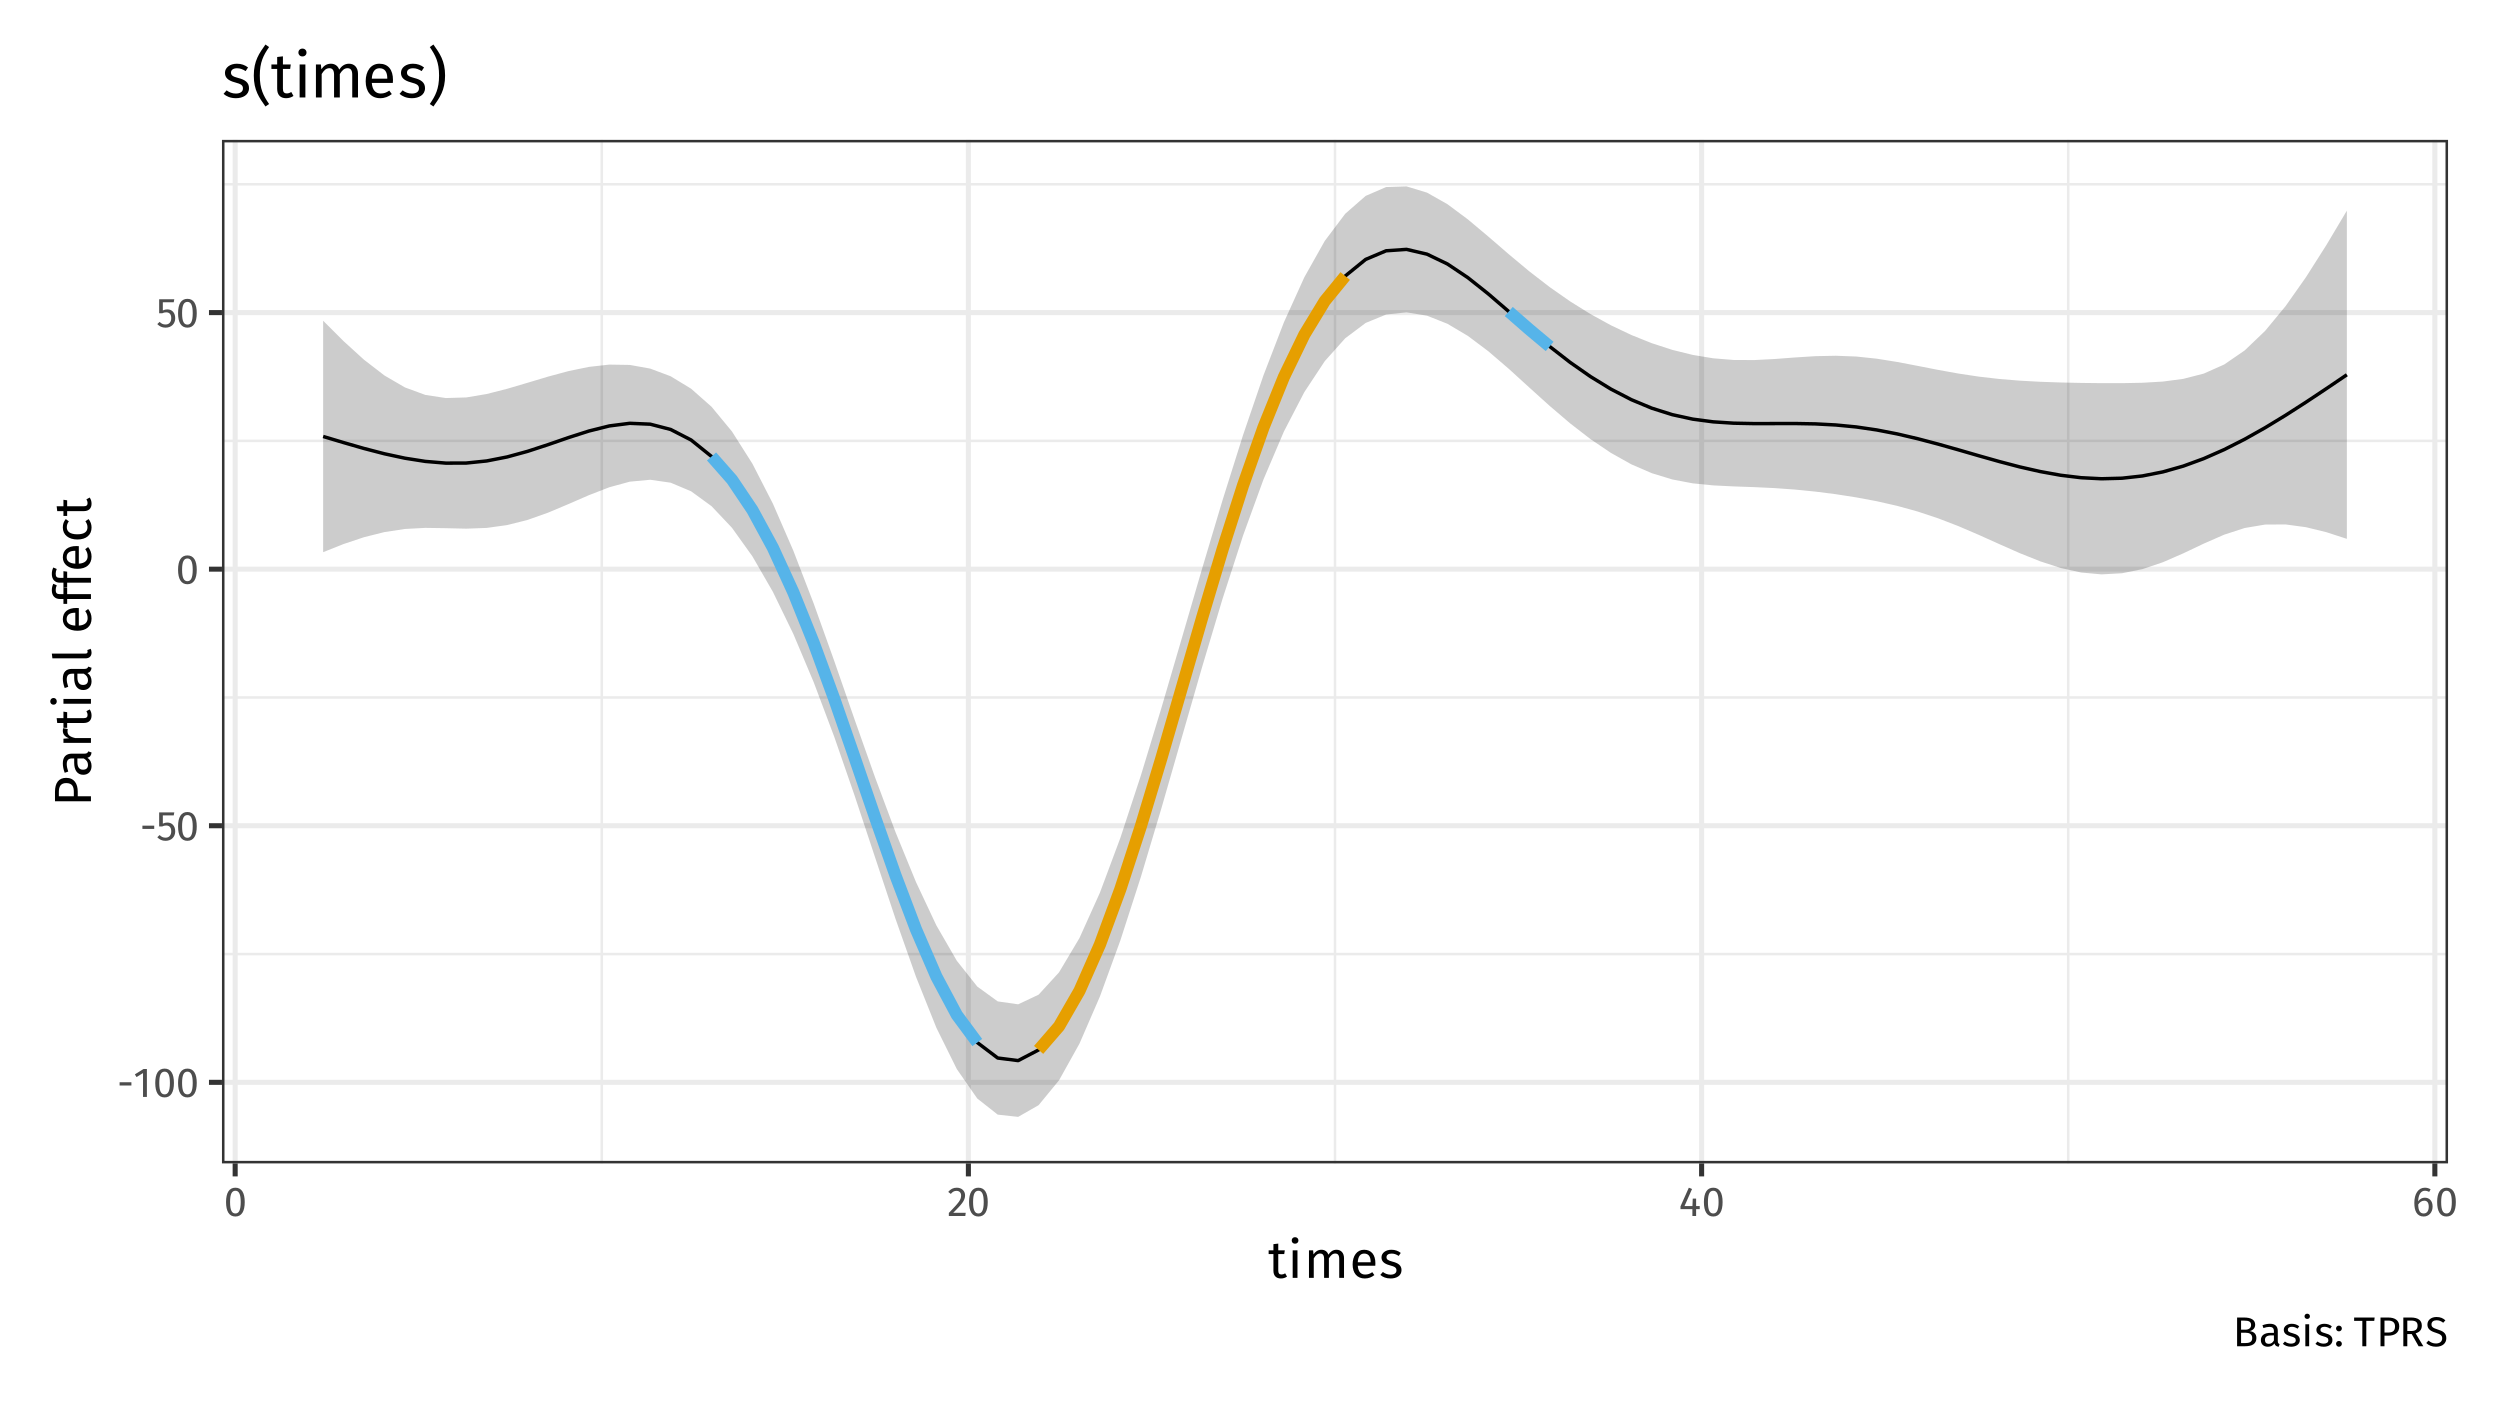 <?xml version="1.0" encoding="UTF-8"?>
<svg xmlns="http://www.w3.org/2000/svg" xmlns:xlink="http://www.w3.org/1999/xlink" width="767" height="432" viewBox="0 0 767 432">
<defs>
<g>
<g id="glyph-0-0">
<path d="M 6.953 -13.438 L 1.578 -13.438 L 1.578 4.484 L 6.953 4.484 Z M 6.25 -12.766 L 6.25 3.812 L 2.281 3.812 L 2.281 -12.766 Z M 4.141 -5.766 C 3.641 -5.766 2.953 -5.625 2.953 -5.266 C 2.953 -5.109 3.078 -4.984 3.266 -4.984 C 3.312 -4.984 3.359 -4.984 3.422 -5.016 C 3.641 -5.125 3.828 -5.156 4.094 -5.156 C 4.734 -5.156 4.875 -4.766 4.875 -4.281 C 4.875 -3.594 4.625 -3.344 3.719 -3.281 L 3.719 -2.219 C 3.719 -2.016 3.859 -1.906 4.031 -1.906 C 4.188 -1.906 4.344 -2.016 4.344 -2.219 L 4.344 -2.797 C 5.203 -2.922 5.562 -3.406 5.562 -4.297 C 5.562 -5.062 5.25 -5.766 4.141 -5.766 Z M 4.031 -1.531 C 3.781 -1.531 3.578 -1.344 3.578 -1.094 C 3.578 -0.812 3.781 -0.609 4.031 -0.609 C 4.281 -0.609 4.484 -0.812 4.484 -1.094 C 4.484 -1.344 4.281 -1.531 4.031 -1.531 Z M 4.031 -1.531 "/>
</g>
<g id="glyph-0-1">
<path d="M 0.766 -3.5 L 4.391 -3.5 L 4.391 -4.5 L 0.766 -4.5 Z M 0.766 -3.5 "/>
</g>
<g id="glyph-0-2">
<path d="M 4.141 -8.562 L 3.094 -8.562 L 0.453 -6.922 L 0.953 -6.094 L 2.953 -7.312 L 2.953 0 L 4.141 0 Z M 4.141 -8.562 "/>
</g>
<g id="glyph-0-3">
<path d="M 3.578 -8.688 C 1.656 -8.688 0.703 -7.109 0.703 -4.281 C 0.703 -1.438 1.656 0.156 3.578 0.156 C 5.484 0.156 6.438 -1.438 6.438 -4.281 C 6.438 -7.109 5.484 -8.688 3.578 -8.688 Z M 3.578 -7.75 C 4.625 -7.75 5.203 -6.781 5.203 -4.281 C 5.203 -1.75 4.625 -0.781 3.578 -0.781 C 2.5 -0.781 1.938 -1.75 1.938 -4.281 C 1.938 -6.781 2.5 -7.75 3.578 -7.75 Z M 3.578 -7.75 "/>
</g>
<g id="glyph-0-4">
<path d="M 5.547 -8.562 L 0.906 -8.562 L 0.906 -4.25 L 1.828 -4.25 C 2.234 -4.438 2.578 -4.547 3.047 -4.547 C 3.922 -4.547 4.609 -4.078 4.609 -2.766 C 4.609 -1.516 3.922 -0.812 2.859 -0.812 C 2.109 -0.812 1.562 -1.078 1.047 -1.625 L 0.328 -0.938 C 1 -0.25 1.781 0.156 2.859 0.156 C 4.641 0.156 5.828 -1.031 5.828 -2.734 C 5.828 -4.438 4.844 -5.453 3.406 -5.453 C 2.938 -5.453 2.484 -5.344 2.031 -5.125 L 2.031 -7.641 L 5.375 -7.641 Z M 5.547 -8.562 "/>
</g>
<g id="glyph-0-5">
<path d="M 2.922 -8.688 C 1.844 -8.688 1.016 -8.25 0.312 -7.391 L 1.109 -6.781 C 1.656 -7.438 2.141 -7.719 2.859 -7.719 C 3.688 -7.719 4.266 -7.188 4.266 -6.297 C 4.266 -4.906 3.516 -4.078 0.5 -0.938 L 0.5 0 L 5.547 0 L 5.688 -0.984 L 1.844 -0.984 C 4.469 -3.609 5.484 -4.75 5.484 -6.344 C 5.484 -7.672 4.484 -8.688 2.922 -8.688 Z M 2.922 -8.688 "/>
</g>
<g id="glyph-0-6">
<path d="M 6.422 -3.047 L 5.312 -3.047 L 5.312 -5.344 L 4.281 -5.344 L 4.188 -3.047 L 1.75 -3.047 L 4.062 -8.281 L 3.078 -8.688 L 0.516 -2.953 L 0.516 -2.109 L 4.172 -2.109 L 4.172 0 L 5.312 0 L 5.312 -2.109 L 6.422 -2.109 Z M 6.422 -3.047 "/>
</g>
<g id="glyph-0-7">
<path d="M 3.938 -5.625 C 3.141 -5.625 2.438 -5.297 1.875 -4.5 C 1.938 -6.469 2.688 -7.75 3.922 -7.75 C 4.406 -7.75 4.844 -7.625 5.25 -7.391 L 5.703 -8.172 C 5.203 -8.5 4.625 -8.688 3.938 -8.688 C 1.922 -8.688 0.703 -6.828 0.703 -4.016 C 0.703 -1.562 1.5 0.156 3.578 0.156 C 5.094 0.156 6.312 -1.031 6.312 -2.906 C 6.312 -4.734 5.203 -5.625 3.938 -5.625 Z M 3.578 -0.781 C 2.438 -0.781 1.938 -1.656 1.891 -3.516 C 2.328 -4.219 2.969 -4.703 3.734 -4.703 C 4.547 -4.703 5.125 -4.219 5.125 -2.859 C 5.125 -1.609 4.594 -0.781 3.578 -0.781 Z M 3.578 -0.781 "/>
</g>
<g id="glyph-0-8">
<path d="M 5.172 -4.656 C 6.031 -4.844 6.828 -5.5 6.828 -6.594 C 6.828 -8.125 5.547 -8.812 3.359 -8.812 L 1.281 -8.812 L 1.281 0 L 3.719 0 C 5.766 0 7.203 -0.641 7.203 -2.516 C 7.203 -4 6.188 -4.484 5.172 -4.656 Z M 3.5 -7.859 C 4.797 -7.859 5.578 -7.594 5.578 -6.5 C 5.578 -5.562 4.812 -5.078 3.828 -5.078 L 2.5 -5.078 L 2.5 -7.859 Z M 3.719 -0.969 L 2.5 -0.969 L 2.5 -4.141 L 3.938 -4.141 C 5 -4.141 5.922 -3.75 5.922 -2.516 C 5.922 -1.234 4.984 -0.969 3.719 -0.969 Z M 3.719 -0.969 "/>
</g>
<g id="glyph-0-9">
<path d="M 5.766 -1.578 L 5.766 -4.656 C 5.766 -6.062 5.016 -6.891 3.391 -6.891 C 2.641 -6.891 1.891 -6.75 1.062 -6.438 L 1.359 -5.578 C 2.047 -5.812 2.672 -5.938 3.172 -5.938 C 4.109 -5.938 4.578 -5.578 4.578 -4.609 L 4.578 -4.109 L 3.547 -4.109 C 1.656 -4.109 0.578 -3.328 0.578 -1.875 C 0.578 -0.672 1.375 0.156 2.719 0.156 C 3.547 0.156 4.266 -0.156 4.734 -0.859 C 4.938 -0.188 5.375 0.078 6.047 0.156 L 6.328 -0.672 C 5.969 -0.797 5.766 -0.984 5.766 -1.578 Z M 3 -0.734 C 2.234 -0.734 1.828 -1.156 1.828 -1.938 C 1.828 -2.859 2.453 -3.328 3.703 -3.328 L 4.578 -3.328 L 4.578 -1.781 C 4.203 -1.078 3.688 -0.734 3 -0.734 Z M 3 -0.734 "/>
</g>
<g id="glyph-0-10">
<path d="M 3.047 -6.891 C 1.656 -6.891 0.609 -6.109 0.609 -5.047 C 0.609 -4.094 1.188 -3.469 2.656 -3.078 C 3.953 -2.734 4.281 -2.484 4.281 -1.812 C 4.281 -1.172 3.719 -0.797 2.844 -0.797 C 2.109 -0.797 1.484 -1.031 0.953 -1.453 L 0.312 -0.734 C 0.906 -0.219 1.734 0.156 2.859 0.156 C 4.234 0.156 5.531 -0.484 5.531 -1.891 C 5.531 -3.078 4.703 -3.641 3.281 -4 C 2.203 -4.281 1.844 -4.531 1.844 -5.078 C 1.844 -5.625 2.312 -5.969 3.078 -5.969 C 3.719 -5.969 4.234 -5.766 4.844 -5.391 L 5.344 -6.125 C 4.703 -6.609 4 -6.891 3.047 -6.891 Z M 3.047 -6.891 "/>
</g>
<g id="glyph-0-11">
<path d="M 1.797 -9.984 C 1.312 -9.984 0.969 -9.641 0.969 -9.172 C 0.969 -8.734 1.312 -8.375 1.797 -8.375 C 2.297 -8.375 2.625 -8.734 2.625 -9.172 C 2.625 -9.641 2.297 -9.984 1.797 -9.984 Z M 2.391 -6.75 L 1.219 -6.75 L 1.219 0 L 2.391 0 Z M 2.391 -6.75 "/>
</g>
<g id="glyph-0-12">
<path d="M 1.516 -6.328 C 1.031 -6.328 0.641 -5.938 0.641 -5.453 C 0.641 -4.953 1.031 -4.562 1.516 -4.562 C 2.031 -4.562 2.422 -4.953 2.422 -5.453 C 2.422 -5.938 2.031 -6.328 1.516 -6.328 Z M 1.516 -1.625 C 1.031 -1.625 0.641 -1.234 0.641 -0.75 C 0.641 -0.25 1.031 0.156 1.516 0.156 C 2.031 0.156 2.422 -0.25 2.422 -0.75 C 2.422 -1.234 2.031 -1.625 1.516 -1.625 Z M 1.516 -1.625 "/>
</g>
<g id="glyph-0-13">
</g>
<g id="glyph-0-14">
<path d="M 6.484 -8.812 L 0.188 -8.812 L 0.188 -7.781 L 2.703 -7.781 L 2.703 0 L 3.922 0 L 3.922 -7.781 L 6.359 -7.781 Z M 6.484 -8.812 "/>
</g>
<g id="glyph-0-15">
<path d="M 3.594 -8.812 L 1.281 -8.812 L 1.281 0 L 2.5 0 L 2.5 -3.234 L 3.609 -3.234 C 5.547 -3.234 7.031 -4.062 7.031 -6.094 C 7.031 -7.953 5.719 -8.812 3.594 -8.812 Z M 3.562 -4.203 L 2.5 -4.203 L 2.5 -7.875 L 3.578 -7.875 C 4.891 -7.875 5.734 -7.391 5.734 -6.078 C 5.734 -4.578 4.859 -4.203 3.562 -4.203 Z M 3.562 -4.203 "/>
</g>
<g id="glyph-0-16">
<path d="M 5.969 0 L 7.422 0 L 5.047 -3.953 C 6.312 -4.344 6.953 -5.078 6.953 -6.328 C 6.953 -7.969 5.797 -8.812 3.594 -8.812 L 1.281 -8.812 L 1.281 0 L 2.5 0 L 2.5 -3.734 L 3.859 -3.734 Z M 2.5 -4.672 L 2.5 -7.875 L 3.578 -7.875 C 5.031 -7.875 5.656 -7.422 5.656 -6.328 C 5.656 -5.125 4.953 -4.672 3.719 -4.672 Z M 2.5 -4.672 "/>
</g>
<g id="glyph-0-17">
<path d="M 3.453 -8.969 C 1.828 -8.969 0.672 -8.031 0.672 -6.672 C 0.672 -5.297 1.578 -4.641 3.281 -4.125 C 4.781 -3.656 5.203 -3.281 5.203 -2.422 C 5.203 -1.359 4.344 -0.844 3.297 -0.844 C 2.344 -0.844 1.656 -1.188 1 -1.734 L 0.312 -0.984 C 1.047 -0.266 2.047 0.156 3.312 0.156 C 5.297 0.156 6.469 -0.922 6.469 -2.453 C 6.469 -4.141 5.266 -4.703 3.859 -5.125 C 2.266 -5.625 1.922 -5.969 1.922 -6.719 C 1.922 -7.562 2.625 -7.969 3.5 -7.969 C 4.234 -7.969 4.844 -7.734 5.516 -7.203 L 6.188 -7.953 C 5.438 -8.609 4.672 -8.969 3.453 -8.969 Z M 3.453 -8.969 "/>
</g>
<g id="glyph-1-0">
<path d="M 8.688 -16.797 L 1.969 -16.797 L 1.969 5.594 L 8.688 5.594 Z M 7.828 -15.969 L 7.828 4.766 L 2.844 4.766 L 2.844 -15.969 Z M 5.188 -7.219 C 4.562 -7.219 3.703 -7.031 3.703 -6.594 C 3.703 -6.391 3.844 -6.219 4.078 -6.219 C 4.141 -6.219 4.203 -6.234 4.281 -6.266 C 4.562 -6.406 4.781 -6.453 5.125 -6.453 C 5.922 -6.453 6.094 -5.969 6.094 -5.344 C 6.094 -4.5 5.797 -4.172 4.641 -4.109 L 4.641 -2.766 C 4.641 -2.531 4.828 -2.391 5.047 -2.391 C 5.234 -2.391 5.438 -2.531 5.438 -2.766 L 5.438 -3.484 C 6.516 -3.641 6.953 -4.25 6.953 -5.375 C 6.953 -6.344 6.562 -7.219 5.188 -7.219 Z M 5.047 -1.922 C 4.719 -1.922 4.484 -1.688 4.484 -1.359 C 4.484 -1.031 4.719 -0.766 5.047 -0.766 C 5.359 -0.766 5.594 -1.031 5.594 -1.359 C 5.594 -1.688 5.359 -1.922 5.047 -1.922 Z M 5.047 -1.922 "/>
</g>
<g id="glyph-1-1">
<path d="M 5.219 -1.391 C 4.797 -1.141 4.469 -1.031 4.094 -1.031 C 3.359 -1.031 3.094 -1.422 3.094 -2.266 L 3.094 -7.297 L 4.922 -7.297 L 5.094 -8.438 L 3.094 -8.438 L 3.094 -10.516 L 1.609 -10.344 L 1.609 -8.438 L 0.141 -8.438 L 0.141 -7.297 L 1.609 -7.297 L 1.609 -2.203 C 1.609 -0.641 2.469 0.188 3.891 0.188 C 4.609 0.188 5.219 0 5.781 -0.391 Z M 5.219 -1.391 "/>
</g>
<g id="glyph-1-2">
<path d="M 2.234 -12.484 C 1.625 -12.484 1.219 -12.047 1.219 -11.469 C 1.219 -10.906 1.625 -10.484 2.234 -10.484 C 2.859 -10.484 3.281 -10.906 3.281 -11.469 C 3.281 -12.047 2.859 -12.484 2.234 -12.484 Z M 2.984 -8.438 L 1.516 -8.438 L 1.516 0 L 2.984 0 Z M 2.984 -8.438 "/>
</g>
<g id="glyph-1-3">
<path d="M 9.984 -8.625 C 8.844 -8.625 8.078 -8.016 7.469 -7.109 C 7.156 -8.062 6.391 -8.625 5.344 -8.625 C 4.234 -8.625 3.469 -8.047 2.906 -7.203 L 2.781 -8.438 L 1.516 -8.438 L 1.516 0 L 2.984 0 L 2.984 -5.984 C 3.547 -6.875 4.062 -7.469 4.969 -7.469 C 5.609 -7.469 6.156 -7.109 6.156 -5.844 L 6.156 0 L 7.625 0 L 7.625 -5.984 C 8.203 -6.875 8.703 -7.469 9.609 -7.469 C 10.25 -7.469 10.797 -7.109 10.797 -5.844 L 10.797 0 L 12.266 0 L 12.266 -6.047 C 12.266 -7.625 11.359 -8.625 9.984 -8.625 Z M 9.984 -8.625 "/>
</g>
<g id="glyph-1-4">
<path d="M 7.891 -4.469 C 7.891 -7.047 6.688 -8.625 4.422 -8.625 C 2.234 -8.625 0.906 -6.75 0.906 -4.125 C 0.906 -1.453 2.281 0.188 4.641 0.188 C 5.812 0.188 6.75 -0.203 7.578 -0.859 L 6.938 -1.75 C 6.203 -1.234 5.578 -1.016 4.75 -1.016 C 3.531 -1.016 2.625 -1.766 2.484 -3.719 L 7.859 -3.719 C 7.875 -3.906 7.891 -4.172 7.891 -4.469 Z M 6.438 -4.797 L 2.484 -4.797 C 2.594 -6.672 3.328 -7.453 4.453 -7.453 C 5.781 -7.453 6.438 -6.547 6.438 -4.891 Z M 6.438 -4.797 "/>
</g>
<g id="glyph-1-5">
<path d="M 3.812 -8.625 C 2.062 -8.625 0.766 -7.641 0.766 -6.297 C 0.766 -5.125 1.484 -4.344 3.312 -3.859 C 4.938 -3.422 5.359 -3.109 5.359 -2.266 C 5.359 -1.469 4.656 -0.984 3.547 -0.984 C 2.641 -0.984 1.859 -1.297 1.188 -1.812 L 0.406 -0.906 C 1.141 -0.266 2.156 0.188 3.578 0.188 C 5.297 0.188 6.906 -0.609 6.906 -2.375 C 6.906 -3.844 5.891 -4.547 4.109 -4.984 C 2.75 -5.344 2.297 -5.656 2.297 -6.359 C 2.297 -7.031 2.891 -7.453 3.859 -7.453 C 4.641 -7.453 5.297 -7.219 6.047 -6.734 L 6.672 -7.656 C 5.875 -8.266 4.984 -8.625 3.812 -8.625 Z M 3.812 -8.625 "/>
</g>
<g id="glyph-2-0">
<path d="M -16.797 -8.688 L -16.797 -1.969 L 5.594 -1.969 L 5.594 -8.688 Z M -15.969 -7.828 L 4.766 -7.828 L 4.766 -2.844 L -15.969 -2.844 Z M -7.219 -5.188 C -7.219 -4.562 -7.031 -3.703 -6.594 -3.703 C -6.391 -3.703 -6.219 -3.844 -6.219 -4.078 C -6.219 -4.141 -6.234 -4.203 -6.266 -4.281 C -6.406 -4.562 -6.453 -4.781 -6.453 -5.125 C -6.453 -5.922 -5.969 -6.094 -5.344 -6.094 C -4.5 -6.094 -4.172 -5.797 -4.109 -4.641 L -2.766 -4.641 C -2.531 -4.641 -2.391 -4.828 -2.391 -5.047 C -2.391 -5.234 -2.531 -5.438 -2.766 -5.438 L -3.484 -5.438 C -3.641 -6.516 -4.25 -6.953 -5.375 -6.953 C -6.344 -6.953 -7.219 -6.562 -7.219 -5.188 Z M -1.922 -5.047 C -1.922 -4.719 -1.688 -4.484 -1.359 -4.484 C -1.031 -4.484 -0.766 -4.719 -0.766 -5.047 C -0.766 -5.359 -1.031 -5.594 -1.359 -5.594 C -1.688 -5.594 -1.922 -5.359 -1.922 -5.047 Z M -1.922 -5.047 "/>
</g>
<g id="glyph-2-1">
<path d="M -11.031 -4.5 L -11.031 -1.594 L 0 -1.594 L 0 -3.125 L -4.047 -3.125 L -4.047 -4.516 C -4.047 -6.938 -5.094 -8.781 -7.609 -8.781 C -9.938 -8.781 -11.031 -7.156 -11.031 -4.5 Z M -5.25 -4.453 L -5.25 -3.125 L -9.844 -3.125 L -9.844 -4.484 C -9.844 -6.109 -9.25 -7.172 -7.594 -7.172 C -5.734 -7.172 -5.25 -6.078 -5.25 -4.453 Z M -5.25 -4.453 "/>
</g>
<g id="glyph-2-2">
<path d="M -1.969 -7.203 L -5.828 -7.203 C -7.578 -7.203 -8.625 -6.266 -8.625 -4.234 C -8.625 -3.297 -8.438 -2.375 -8.047 -1.328 L -6.969 -1.703 C -7.266 -2.562 -7.422 -3.344 -7.422 -3.969 C -7.422 -5.141 -6.969 -5.734 -5.766 -5.734 L -5.141 -5.734 L -5.141 -4.438 C -5.141 -2.078 -4.156 -0.719 -2.359 -0.719 C -0.844 -0.719 0.188 -1.734 0.188 -3.406 C 0.188 -4.438 -0.188 -5.328 -1.078 -5.922 C -0.234 -6.172 0.094 -6.719 0.188 -7.562 L -0.828 -7.906 C -0.984 -7.469 -1.234 -7.203 -1.969 -7.203 Z M -0.906 -3.75 C -0.906 -2.781 -1.438 -2.281 -2.438 -2.281 C -3.578 -2.281 -4.156 -3.078 -4.156 -4.625 L -4.156 -5.734 L -2.219 -5.734 C -1.344 -5.25 -0.906 -4.609 -0.906 -3.75 Z M -0.906 -3.75 "/>
</g>
<g id="glyph-2-3">
<path d="M -8.625 -5.188 C -8.625 -4.156 -7.984 -3.375 -6.719 -2.922 L -8.438 -2.781 L -8.438 -1.516 L 0 -1.516 L 0 -2.984 L -4.812 -2.984 C -6.438 -3.344 -7.188 -3.953 -7.188 -5.016 C -7.188 -5.312 -7.156 -5.484 -7.094 -5.75 L -8.531 -6.016 C -8.594 -5.766 -8.625 -5.453 -8.625 -5.188 Z M -8.625 -5.188 "/>
</g>
<g id="glyph-2-4">
<path d="M -1.391 -5.219 C -1.141 -4.797 -1.031 -4.469 -1.031 -4.094 C -1.031 -3.359 -1.422 -3.094 -2.266 -3.094 L -7.297 -3.094 L -7.297 -4.922 L -8.438 -5.094 L -8.438 -3.094 L -10.516 -3.094 L -10.344 -1.609 L -8.438 -1.609 L -8.438 -0.141 L -7.297 -0.141 L -7.297 -1.609 L -2.203 -1.609 C -0.641 -1.609 0.188 -2.469 0.188 -3.891 C 0.188 -4.609 0 -5.219 -0.391 -5.781 Z M -1.391 -5.219 "/>
</g>
<g id="glyph-2-5">
<path d="M -12.484 -2.234 C -12.484 -1.625 -12.047 -1.219 -11.469 -1.219 C -10.906 -1.219 -10.484 -1.625 -10.484 -2.234 C -10.484 -2.859 -10.906 -3.281 -11.469 -3.281 C -12.047 -3.281 -12.484 -2.859 -12.484 -2.234 Z M -8.438 -2.984 L -8.438 -1.516 L 0 -1.516 L 0 -2.984 Z M -8.438 -2.984 "/>
</g>
<g id="glyph-2-6">
<path d="M 0.188 -3.203 C 0.188 -3.625 0.078 -4.047 -0.094 -4.375 L -1.125 -3.984 C -1.062 -3.828 -1.031 -3.641 -1.031 -3.438 C -1.031 -3.062 -1.25 -2.906 -1.703 -2.906 L -12 -2.906 L -11.828 -1.438 L -1.656 -1.438 C -0.469 -1.438 0.188 -2.125 0.188 -3.203 Z M 0.188 -3.203 "/>
</g>
<g id="glyph-2-7">
</g>
<g id="glyph-2-8">
<path d="M -4.469 -7.891 C -7.047 -7.891 -8.625 -6.688 -8.625 -4.422 C -8.625 -2.234 -6.75 -0.906 -4.125 -0.906 C -1.453 -0.906 0.188 -2.281 0.188 -4.641 C 0.188 -5.812 -0.203 -6.75 -0.859 -7.578 L -1.75 -6.938 C -1.234 -6.203 -1.016 -5.578 -1.016 -4.75 C -1.016 -3.531 -1.766 -2.625 -3.719 -2.484 L -3.719 -7.859 C -3.906 -7.875 -4.172 -7.891 -4.469 -7.891 Z M -4.797 -6.438 L -4.797 -2.484 C -6.672 -2.594 -7.453 -3.328 -7.453 -4.453 C -7.453 -5.781 -6.547 -6.438 -4.891 -6.438 Z M -4.797 -6.438 "/>
</g>
<g id="glyph-2-9">
<path d="M -10.812 -4.391 C -10.812 -4.812 -10.734 -5.312 -10.5 -5.859 L -11.562 -6.312 C -11.859 -5.641 -12 -5.109 -12 -4.297 C -12 -2.594 -10.984 -1.656 -9.578 -1.656 L -8.438 -1.656 L -8.438 -0.156 L -7.297 -0.156 L -7.297 -1.656 L 0 -1.656 L 0 -3.141 L -7.297 -3.141 L -7.297 -5.031 L -8.438 -5.188 L -8.438 -3.141 L -9.594 -3.141 C -10.422 -3.141 -10.812 -3.453 -10.812 -4.391 Z M -10.812 -4.391 "/>
</g>
<g id="glyph-2-10">
<path d="M -8.625 -4.594 C -8.625 -2.297 -6.828 -0.906 -4.141 -0.906 C -1.422 -0.906 0.188 -2.312 0.188 -4.594 C 0.188 -5.562 -0.125 -6.422 -0.734 -7.172 L -1.703 -6.5 C -1.281 -5.859 -1.062 -5.359 -1.062 -4.656 C -1.062 -3.328 -1.969 -2.5 -4.172 -2.5 C -6.375 -2.5 -7.406 -3.328 -7.406 -4.656 C -7.406 -5.359 -7.203 -5.891 -6.781 -6.469 L -7.719 -7.172 C -8.375 -6.391 -8.625 -5.578 -8.625 -4.594 Z M -8.625 -4.594 "/>
</g>
<g id="glyph-3-0">
<path d="M 10.422 -20.156 L 2.359 -20.156 L 2.359 6.719 L 10.422 6.719 Z M 9.391 -19.172 L 9.391 5.719 L 3.422 5.719 L 3.422 -19.172 Z M 6.219 -8.656 C 5.469 -8.656 4.438 -8.438 4.438 -7.906 C 4.438 -7.656 4.609 -7.469 4.891 -7.469 C 4.969 -7.469 5.047 -7.484 5.141 -7.531 C 5.469 -7.688 5.734 -7.734 6.141 -7.734 C 7.109 -7.734 7.312 -7.156 7.312 -6.406 C 7.312 -5.391 6.953 -5.016 5.562 -4.938 L 5.562 -3.328 C 5.562 -3.031 5.797 -2.859 6.047 -2.859 C 6.281 -2.859 6.531 -3.031 6.531 -3.328 L 6.531 -4.188 C 7.812 -4.375 8.359 -5.109 8.359 -6.453 C 8.359 -7.609 7.875 -8.656 6.219 -8.656 Z M 6.047 -2.297 C 5.672 -2.297 5.375 -2.016 5.375 -1.625 C 5.375 -1.234 5.672 -0.922 6.047 -0.922 C 6.438 -0.922 6.719 -1.234 6.719 -1.625 C 6.719 -2.016 6.438 -2.297 6.047 -2.297 Z M 6.047 -2.297 "/>
</g>
<g id="glyph-3-1">
<path d="M 4.578 -10.344 C 2.484 -10.344 0.922 -9.172 0.922 -7.562 C 0.922 -6.141 1.781 -5.203 3.969 -4.625 C 5.938 -4.109 6.438 -3.719 6.438 -2.734 C 6.438 -1.766 5.594 -1.188 4.266 -1.188 C 3.172 -1.188 2.234 -1.562 1.422 -2.172 L 0.484 -1.094 C 1.359 -0.328 2.594 0.234 4.297 0.234 C 6.359 0.234 8.297 -0.734 8.297 -2.844 C 8.297 -4.609 7.062 -5.453 4.938 -5.984 C 3.297 -6.406 2.766 -6.797 2.766 -7.625 C 2.766 -8.438 3.469 -8.953 4.625 -8.953 C 5.562 -8.953 6.359 -8.656 7.266 -8.078 L 8 -9.203 C 7.047 -9.922 5.984 -10.344 4.578 -10.344 Z M 4.578 -10.344 "/>
</g>
<g id="glyph-3-2">
<path d="M 4.344 -16.234 C 2.453 -13.562 0.766 -11.266 0.766 -6.719 C 0.766 -2.172 2.453 0.109 4.344 2.781 L 5.453 2.016 C 3.719 -0.531 2.609 -2.609 2.609 -6.719 C 2.609 -10.844 3.719 -12.906 5.453 -15.453 Z M 4.344 -16.234 "/>
</g>
<g id="glyph-3-3">
<path d="M 6.266 -1.672 C 5.766 -1.359 5.359 -1.234 4.922 -1.234 C 4.031 -1.234 3.703 -1.703 3.703 -2.734 L 3.703 -8.75 L 5.922 -8.75 L 6.109 -10.125 L 3.703 -10.125 L 3.703 -12.609 L 1.938 -12.406 L 1.938 -10.125 L 0.172 -10.125 L 0.172 -8.75 L 1.938 -8.75 L 1.938 -2.656 C 1.938 -0.766 2.953 0.234 4.672 0.234 C 5.531 0.234 6.266 0 6.938 -0.453 Z M 6.266 -1.672 "/>
</g>
<g id="glyph-3-4">
<path d="M 2.688 -14.984 C 1.953 -14.984 1.453 -14.453 1.453 -13.766 C 1.453 -13.094 1.953 -12.578 2.688 -12.578 C 3.438 -12.578 3.938 -13.094 3.938 -13.766 C 3.938 -14.453 3.438 -14.984 2.688 -14.984 Z M 3.594 -10.125 L 1.828 -10.125 L 1.828 0 L 3.594 0 Z M 3.594 -10.125 "/>
</g>
<g id="glyph-3-5">
<path d="M 11.984 -10.344 C 10.625 -10.344 9.703 -9.625 8.969 -8.531 C 8.578 -9.672 7.656 -10.344 6.406 -10.344 C 5.094 -10.344 4.172 -9.656 3.5 -8.641 L 3.344 -10.125 L 1.828 -10.125 L 1.828 0 L 3.594 0 L 3.594 -7.188 C 4.266 -8.25 4.875 -8.969 5.969 -8.969 C 6.734 -8.969 7.391 -8.531 7.391 -7.016 L 7.391 0 L 9.156 0 L 9.156 -7.188 C 9.844 -8.25 10.453 -8.969 11.547 -8.969 C 12.312 -8.969 12.969 -8.531 12.969 -7.016 L 12.969 0 L 14.734 0 L 14.734 -7.266 C 14.734 -9.156 13.641 -10.344 11.984 -10.344 Z M 11.984 -10.344 "/>
</g>
<g id="glyph-3-6">
<path d="M 9.469 -5.359 C 9.469 -8.453 8.031 -10.344 5.297 -10.344 C 2.688 -10.344 1.094 -8.109 1.094 -4.953 C 1.094 -1.75 2.75 0.234 5.562 0.234 C 6.969 0.234 8.109 -0.25 9.109 -1.031 L 8.328 -2.094 C 7.453 -1.484 6.703 -1.203 5.703 -1.203 C 4.25 -1.203 3.156 -2.109 2.969 -4.453 L 9.422 -4.453 C 9.453 -4.688 9.469 -5.016 9.469 -5.359 Z M 7.719 -5.766 L 2.969 -5.766 C 3.109 -8 4 -8.953 5.344 -8.953 C 6.938 -8.953 7.719 -7.859 7.719 -5.875 Z M 7.719 -5.766 "/>
</g>
<g id="glyph-3-7">
<path d="M 1.875 -16.234 L 0.766 -15.453 C 2.5 -12.906 3.609 -10.844 3.609 -6.719 C 3.609 -2.609 2.5 -0.531 0.766 2.016 L 1.875 2.781 C 3.766 0.109 5.453 -2.172 5.453 -6.719 C 5.453 -11.266 3.766 -13.562 1.875 -16.234 Z M 1.875 -16.234 "/>
</g>
</g>
<clipPath id="clip-0">
<path clip-rule="nonzero" d="M 7.969 7.969 L 759.027 7.969 L 759.027 424.027 L 7.969 424.027 Z M 7.969 7.969 "/>
</clipPath>
<clipPath id="clip-1">
<path clip-rule="nonzero" d="M 68.098 42.91 L 751.059 42.91 L 751.059 356.93 L 68.098 356.93 Z M 68.098 42.91 "/>
</clipPath>
<clipPath id="clip-2">
<path clip-rule="nonzero" d="M 68.098 292 L 751.059 292 L 751.059 294 L 68.098 294 Z M 68.098 292 "/>
</clipPath>
<clipPath id="clip-3">
<path clip-rule="nonzero" d="M 68.098 213 L 751.059 213 L 751.059 215 L 68.098 215 Z M 68.098 213 "/>
</clipPath>
<clipPath id="clip-4">
<path clip-rule="nonzero" d="M 68.098 134 L 751.059 134 L 751.059 136 L 68.098 136 Z M 68.098 134 "/>
</clipPath>
<clipPath id="clip-5">
<path clip-rule="nonzero" d="M 68.098 56 L 751.059 56 L 751.059 57 L 68.098 57 Z M 68.098 56 "/>
</clipPath>
<clipPath id="clip-6">
<path clip-rule="nonzero" d="M 184 42.91 L 186 42.91 L 186 356.93 L 184 356.93 Z M 184 42.91 "/>
</clipPath>
<clipPath id="clip-7">
<path clip-rule="nonzero" d="M 409 42.91 L 410 42.91 L 410 356.93 L 409 356.93 Z M 409 42.91 "/>
</clipPath>
<clipPath id="clip-8">
<path clip-rule="nonzero" d="M 634 42.91 L 635 42.91 L 635 356.93 L 634 356.93 Z M 634 42.91 "/>
</clipPath>
<clipPath id="clip-9">
<path clip-rule="nonzero" d="M 68.098 331 L 751.059 331 L 751.059 333 L 68.098 333 Z M 68.098 331 "/>
</clipPath>
<clipPath id="clip-10">
<path clip-rule="nonzero" d="M 68.098 252 L 751.059 252 L 751.059 255 L 68.098 255 Z M 68.098 252 "/>
</clipPath>
<clipPath id="clip-11">
<path clip-rule="nonzero" d="M 68.098 173 L 751.059 173 L 751.059 176 L 68.098 176 Z M 68.098 173 "/>
</clipPath>
<clipPath id="clip-12">
<path clip-rule="nonzero" d="M 68.098 95 L 751.059 95 L 751.059 97 L 68.098 97 Z M 68.098 95 "/>
</clipPath>
<clipPath id="clip-13">
<path clip-rule="nonzero" d="M 71 42.91 L 73 42.91 L 73 356.93 L 71 356.93 Z M 71 42.91 "/>
</clipPath>
<clipPath id="clip-14">
<path clip-rule="nonzero" d="M 296 42.91 L 298 42.91 L 298 356.93 L 296 356.93 Z M 296 42.91 "/>
</clipPath>
<clipPath id="clip-15">
<path clip-rule="nonzero" d="M 521 42.91 L 523 42.91 L 523 356.93 L 521 356.93 Z M 521 42.91 "/>
</clipPath>
<clipPath id="clip-16">
<path clip-rule="nonzero" d="M 746 42.91 L 748 42.91 L 748 356.93 L 746 356.93 Z M 746 42.91 "/>
</clipPath>
<clipPath id="clip-17">
<path clip-rule="nonzero" d="M 68.098 42.91 L 751.059 42.91 L 751.059 356.93 L 68.098 356.93 Z M 68.098 42.91 "/>
</clipPath>
</defs>
<rect x="-76.7" y="-43.2" width="920.4" height="518.4" fill="rgb(100%, 100%, 100%)" fill-opacity="1"/>
<rect x="-76.7" y="-43.2" width="920.4" height="518.4" fill="rgb(100%, 100%, 100%)" fill-opacity="1"/>
<path fill="none" stroke-width="1.552" stroke-linecap="round" stroke-linejoin="round" stroke="rgb(100%, 100%, 100%)" stroke-opacity="1" stroke-miterlimit="10" d="M 0 432 L 767 432 L 767 0 L 0 0 Z M 0 432 "/>
<g clip-path="url(#clip-0)">
<path fill-rule="nonzero" fill="rgb(100%, 100%, 100%)" fill-opacity="1" stroke-width="1.552" stroke-linecap="round" stroke-linejoin="round" stroke="rgb(100%, 100%, 100%)" stroke-opacity="1" stroke-miterlimit="10" d="M 7.969 424.031 L 759.027 424.031 L 759.027 7.973 L 7.969 7.973 Z M 7.969 424.031 "/>
</g>
<g clip-path="url(#clip-1)">
<path fill-rule="nonzero" fill="rgb(100%, 100%, 100%)" fill-opacity="1" d="M 68.098 356.93 L 751.059 356.93 L 751.059 42.91 L 68.098 42.91 Z M 68.098 356.93 "/>
</g>
<g clip-path="url(#clip-2)">
<path fill="none" stroke-width="0.776" stroke-linecap="butt" stroke-linejoin="round" stroke="rgb(92.157%, 92.157%, 92.157%)" stroke-opacity="1" stroke-miterlimit="10" d="M 68.098 292.707 L 751.059 292.707 "/>
</g>
<g clip-path="url(#clip-3)">
<path fill="none" stroke-width="0.776" stroke-linecap="butt" stroke-linejoin="round" stroke="rgb(92.157%, 92.157%, 92.157%)" stroke-opacity="1" stroke-miterlimit="10" d="M 68.098 213.984 L 751.059 213.984 "/>
</g>
<g clip-path="url(#clip-4)">
<path fill="none" stroke-width="0.776" stroke-linecap="butt" stroke-linejoin="round" stroke="rgb(92.157%, 92.157%, 92.157%)" stroke-opacity="1" stroke-miterlimit="10" d="M 68.098 135.262 L 751.059 135.262 "/>
</g>
<g clip-path="url(#clip-5)">
<path fill="none" stroke-width="0.776" stroke-linecap="butt" stroke-linejoin="round" stroke="rgb(92.157%, 92.157%, 92.157%)" stroke-opacity="1" stroke-miterlimit="10" d="M 68.098 56.539 L 751.059 56.539 "/>
</g>
<g clip-path="url(#clip-6)">
<path fill="none" stroke-width="0.776" stroke-linecap="butt" stroke-linejoin="round" stroke="rgb(92.157%, 92.157%, 92.157%)" stroke-opacity="1" stroke-miterlimit="10" d="M 184.625 356.93 L 184.625 42.91 "/>
</g>
<g clip-path="url(#clip-7)">
<path fill="none" stroke-width="0.776" stroke-linecap="butt" stroke-linejoin="round" stroke="rgb(92.157%, 92.157%, 92.157%)" stroke-opacity="1" stroke-miterlimit="10" d="M 409.578 356.93 L 409.578 42.91 "/>
</g>
<g clip-path="url(#clip-8)">
<path fill="none" stroke-width="0.776" stroke-linecap="butt" stroke-linejoin="round" stroke="rgb(92.157%, 92.157%, 92.157%)" stroke-opacity="1" stroke-miterlimit="10" d="M 634.535 356.93 L 634.535 42.91 "/>
</g>
<g clip-path="url(#clip-9)">
<path fill="none" stroke-width="1.552" stroke-linecap="butt" stroke-linejoin="round" stroke="rgb(92.157%, 92.157%, 92.157%)" stroke-opacity="1" stroke-miterlimit="10" d="M 68.098 332.066 L 751.059 332.066 "/>
</g>
<g clip-path="url(#clip-10)">
<path fill="none" stroke-width="1.552" stroke-linecap="butt" stroke-linejoin="round" stroke="rgb(92.157%, 92.157%, 92.157%)" stroke-opacity="1" stroke-miterlimit="10" d="M 68.098 253.344 L 751.059 253.344 "/>
</g>
<g clip-path="url(#clip-11)">
<path fill="none" stroke-width="1.552" stroke-linecap="butt" stroke-linejoin="round" stroke="rgb(92.157%, 92.157%, 92.157%)" stroke-opacity="1" stroke-miterlimit="10" d="M 68.098 174.621 L 751.059 174.621 "/>
</g>
<g clip-path="url(#clip-12)">
<path fill="none" stroke-width="1.552" stroke-linecap="butt" stroke-linejoin="round" stroke="rgb(92.157%, 92.157%, 92.157%)" stroke-opacity="1" stroke-miterlimit="10" d="M 68.098 95.902 L 751.059 95.902 "/>
</g>
<g clip-path="url(#clip-13)">
<path fill="none" stroke-width="1.552" stroke-linecap="butt" stroke-linejoin="round" stroke="rgb(92.157%, 92.157%, 92.157%)" stroke-opacity="1" stroke-miterlimit="10" d="M 72.148 356.93 L 72.148 42.91 "/>
</g>
<g clip-path="url(#clip-14)">
<path fill="none" stroke-width="1.552" stroke-linecap="butt" stroke-linejoin="round" stroke="rgb(92.157%, 92.157%, 92.157%)" stroke-opacity="1" stroke-miterlimit="10" d="M 297.102 356.93 L 297.102 42.91 "/>
</g>
<g clip-path="url(#clip-15)">
<path fill="none" stroke-width="1.552" stroke-linecap="butt" stroke-linejoin="round" stroke="rgb(92.157%, 92.157%, 92.157%)" stroke-opacity="1" stroke-miterlimit="10" d="M 522.055 356.93 L 522.055 42.91 "/>
</g>
<g clip-path="url(#clip-16)">
<path fill="none" stroke-width="1.552" stroke-linecap="butt" stroke-linejoin="round" stroke="rgb(92.157%, 92.157%, 92.157%)" stroke-opacity="1" stroke-miterlimit="10" d="M 747.012 356.93 L 747.012 42.91 "/>
</g>
<path fill-rule="nonzero" fill="rgb(0%, 0%, 0%)" fill-opacity="0.2" d="M 99.141 98.402 L 105.414 104.668 L 111.684 110.371 L 117.957 115.203 L 124.227 118.859 L 130.5 121.164 L 136.77 122.121 L 143.043 121.934 L 149.312 120.883 L 155.586 119.285 L 161.855 117.434 L 168.129 115.551 L 174.398 113.859 L 180.672 112.562 L 186.941 111.859 L 193.215 111.961 L 199.484 113.082 L 205.758 115.438 L 212.027 119.25 L 218.301 124.793 L 224.57 132.383 L 230.844 142.273 L 237.113 154.5 L 243.387 168.934 L 249.656 185.203 L 255.93 202.738 L 262.199 220.77 L 268.473 238.504 L 274.742 255.285 L 281.016 270.594 L 287.285 283.926 L 293.559 294.773 L 299.828 302.676 L 306.102 307.227 L 312.371 308.125 L 318.645 305.164 L 324.914 298.312 L 331.188 287.777 L 337.457 273.867 L 343.73 257.059 L 350 237.98 L 356.273 217.355 L 362.543 195.934 L 368.816 174.418 L 375.086 153.426 L 381.359 133.504 L 387.629 115.164 L 393.902 98.887 L 400.172 85.059 L 406.441 73.91 L 412.715 65.582 L 418.984 60.102 L 425.258 57.387 L 431.527 57.184 L 437.801 59.098 L 444.07 62.645 L 450.344 67.309 L 456.613 72.574 L 462.887 77.992 L 469.156 83.223 L 475.43 88.07 L 481.699 92.453 L 487.973 96.363 L 494.242 99.805 L 500.516 102.785 L 506.785 105.297 L 513.059 107.34 L 519.328 108.887 L 525.602 109.926 L 531.871 110.438 L 538.145 110.469 L 544.414 110.148 L 550.688 109.672 L 556.957 109.273 L 563.23 109.145 L 569.5 109.383 L 575.773 110.043 L 582.043 111.047 L 588.316 112.246 L 594.586 113.477 L 600.859 114.605 L 607.129 115.551 L 613.402 116.273 L 619.672 116.785 L 625.945 117.129 L 632.215 117.348 L 638.488 117.48 L 644.758 117.551 L 651.031 117.555 L 657.301 117.43 L 663.574 117.062 L 669.844 116.23 L 676.117 114.617 L 682.387 111.828 L 688.66 107.52 L 694.93 101.523 L 701.203 93.938 L 707.473 85.035 L 713.746 75.156 L 720.016 64.633 L 720.016 165.32 L 713.746 163.281 L 707.473 161.746 L 701.203 160.898 L 694.93 160.938 L 688.66 161.996 L 682.387 164.035 L 676.117 166.781 L 669.844 169.762 L 663.574 172.492 L 657.301 174.605 L 651.031 175.875 L 644.758 176.219 L 638.488 175.648 L 632.215 174.258 L 625.945 172.219 L 619.672 169.711 L 613.402 166.941 L 607.129 164.117 L 600.859 161.426 L 594.586 159.008 L 588.316 156.93 L 582.043 155.195 L 575.773 153.77 L 569.5 152.598 L 563.23 151.621 L 556.957 150.824 L 550.688 150.199 L 544.414 149.746 L 538.145 149.449 L 531.871 149.23 L 525.602 148.918 L 519.328 148.289 L 513.059 147.098 L 506.785 145.18 L 500.516 142.469 L 494.242 138.961 L 487.973 134.727 L 481.699 129.871 L 475.43 124.523 L 469.156 118.859 L 462.887 113.148 L 456.613 107.762 L 450.344 103.059 L 444.07 99.336 L 437.801 96.852 L 431.527 95.828 L 425.258 96.496 L 418.984 99.078 L 412.715 103.781 L 406.441 110.801 L 400.172 120.297 L 393.902 132.387 L 387.629 147.113 L 381.359 164.332 L 375.086 183.691 L 368.816 204.617 L 362.543 226.371 L 356.273 248.137 L 350 269.098 L 343.73 288.508 L 337.457 305.715 L 331.188 320.172 L 324.914 331.43 L 318.645 339.066 L 312.371 342.656 L 306.102 341.969 L 299.828 337.027 L 293.559 328.008 L 287.285 315.328 L 281.016 299.656 L 274.742 281.895 L 268.473 263.043 L 262.199 244.113 L 255.93 226.004 L 249.656 209.34 L 243.387 194.477 L 237.113 181.562 L 230.844 170.695 L 224.57 161.93 L 218.301 155.297 L 212.027 150.727 L 205.758 148.09 L 199.484 147.191 L 193.215 147.777 L 186.941 149.492 L 180.672 151.922 L 174.398 154.652 L 168.129 157.293 L 161.855 159.516 L 155.586 161.094 L 149.312 161.965 L 143.043 162.195 L 136.77 162.047 L 130.5 161.953 L 124.227 162.289 L 117.957 163.242 L 111.684 164.812 L 105.414 166.906 L 99.141 169.406 Z M 99.141 98.402 "/>
<path fill="none" stroke-width="1.067" stroke-linecap="butt" stroke-linejoin="round" stroke="rgb(0%, 0%, 0%)" stroke-opacity="1" stroke-miterlimit="10" d="M 99.141 133.906 L 105.414 135.785 L 111.684 137.594 L 117.957 139.223 L 124.227 140.574 L 130.5 141.559 L 136.77 142.086 L 143.043 142.062 L 149.312 141.422 L 155.586 140.191 L 161.855 138.473 L 168.129 136.422 L 174.398 134.254 L 180.672 132.242 L 186.941 130.676 L 193.215 129.871 L 199.484 130.137 L 205.758 131.762 L 212.027 134.988 L 218.301 140.043 L 224.57 147.156 L 230.844 156.484 L 237.113 168.031 L 243.387 181.703 L 249.656 197.273 L 255.93 214.371 L 262.199 232.441 L 268.473 250.773 L 274.742 268.59 L 281.016 285.125 L 287.285 299.629 L 293.559 311.391 L 299.828 319.852 L 306.102 324.598 L 312.371 325.391 L 318.645 322.113 L 324.914 314.871 L 331.188 303.973 L 337.457 289.789 L 343.73 272.781 L 350 253.539 L 356.273 232.746 L 362.543 211.152 L 368.816 189.52 L 375.086 168.559 L 381.359 148.918 L 387.629 131.137 L 393.902 115.637 L 400.172 102.676 L 406.441 92.355 L 412.715 84.68 L 418.984 79.59 L 425.258 76.941 L 431.527 76.508 L 437.801 77.973 L 444.07 80.988 L 450.344 85.184 L 456.613 90.168 L 462.887 95.57 L 469.156 101.039 L 475.43 106.297 L 481.699 111.164 L 487.973 115.543 L 494.242 119.383 L 500.516 122.629 L 506.785 125.238 L 513.059 127.219 L 519.328 128.59 L 525.602 129.422 L 531.871 129.832 L 538.145 129.961 L 544.414 129.949 L 550.688 129.934 L 556.957 130.051 L 563.23 130.383 L 569.5 130.988 L 575.773 131.906 L 582.043 133.121 L 588.316 134.59 L 594.586 136.242 L 600.859 138.016 L 607.129 139.832 L 613.402 141.605 L 619.672 143.25 L 625.945 144.672 L 632.215 145.805 L 638.488 146.562 L 644.758 146.883 L 651.031 146.715 L 657.301 146.02 L 663.574 144.777 L 669.844 142.996 L 676.117 140.699 L 682.387 137.934 L 688.66 134.758 L 694.93 131.23 L 701.203 127.418 L 707.473 123.391 L 713.746 119.219 L 720.016 114.977 "/>
<path fill="none" stroke-width="3.734" stroke-linecap="butt" stroke-linejoin="round" stroke="rgb(90.196%, 62.353%, 0%)" stroke-opacity="1" stroke-miterlimit="10" d="M 318.645 322.113 L 324.914 314.871 L 331.188 303.973 L 337.457 289.789 L 343.73 272.781 L 350 253.539 L 356.273 232.746 L 362.543 211.152 L 368.816 189.52 L 375.086 168.559 L 381.359 148.918 L 387.629 131.137 L 393.902 115.637 L 400.172 102.676 L 406.441 92.355 L 412.715 84.68 "/>
<path fill="none" stroke-width="3.734" stroke-linecap="butt" stroke-linejoin="round" stroke="rgb(33.725%, 70.588%, 91.373%)" stroke-opacity="1" stroke-miterlimit="10" d="M 218.301 140.043 L 224.57 147.156 L 230.844 156.484 L 237.113 168.031 L 243.387 181.703 L 249.656 197.273 L 255.93 214.371 L 262.199 232.441 L 268.473 250.773 L 274.742 268.59 L 281.016 285.125 L 287.285 299.629 L 293.559 311.391 L 299.828 319.852 "/>
<path fill="none" stroke-width="3.734" stroke-linecap="butt" stroke-linejoin="round" stroke="rgb(33.725%, 70.588%, 91.373%)" stroke-opacity="1" stroke-miterlimit="10" d="M 462.887 95.57 L 469.156 101.039 L 475.43 106.297 "/>
<g clip-path="url(#clip-17)">
<path fill="none" stroke-width="1.552" stroke-linecap="round" stroke-linejoin="round" stroke="rgb(20%, 20%, 20%)" stroke-opacity="1" stroke-miterlimit="10" d="M 68.098 356.93 L 751.059 356.93 L 751.059 42.91 L 68.098 42.91 Z M 68.098 356.93 "/>
</g>
<g fill="rgb(30.196%, 30.196%, 30.196%)" fill-opacity="1">
<use xlink:href="#glyph-0-1" x="35.926" y="336.534"/>
<use xlink:href="#glyph-0-2" x="40.926" y="336.534"/>
<use xlink:href="#glyph-0-3" x="46.926" y="336.534"/>
<use xlink:href="#glyph-0-3" x="53.926" y="336.534"/>
</g>
<g fill="rgb(30.196%, 30.196%, 30.196%)" fill-opacity="1">
<use xlink:href="#glyph-0-1" x="42.926" y="257.812"/>
<use xlink:href="#glyph-0-4" x="47.926" y="257.812"/>
<use xlink:href="#glyph-0-3" x="53.926" y="257.812"/>
</g>
<g fill="rgb(30.196%, 30.196%, 30.196%)" fill-opacity="1">
<use xlink:href="#glyph-0-3" x="53.926" y="179.089"/>
</g>
<g fill="rgb(30.196%, 30.196%, 30.196%)" fill-opacity="1">
<use xlink:href="#glyph-0-4" x="47.926" y="100.37"/>
<use xlink:href="#glyph-0-3" x="53.926" y="100.37"/>
</g>
<path fill="none" stroke-width="1.552" stroke-linecap="butt" stroke-linejoin="round" stroke="rgb(20%, 20%, 20%)" stroke-opacity="1" stroke-miterlimit="10" d="M 64.113 332.066 L 68.098 332.066 "/>
<path fill="none" stroke-width="1.552" stroke-linecap="butt" stroke-linejoin="round" stroke="rgb(20%, 20%, 20%)" stroke-opacity="1" stroke-miterlimit="10" d="M 64.113 253.344 L 68.098 253.344 "/>
<path fill="none" stroke-width="1.552" stroke-linecap="butt" stroke-linejoin="round" stroke="rgb(20%, 20%, 20%)" stroke-opacity="1" stroke-miterlimit="10" d="M 64.113 174.621 L 68.098 174.621 "/>
<path fill="none" stroke-width="1.552" stroke-linecap="butt" stroke-linejoin="round" stroke="rgb(20%, 20%, 20%)" stroke-opacity="1" stroke-miterlimit="10" d="M 64.113 95.902 L 68.098 95.902 "/>
<path fill="none" stroke-width="1.552" stroke-linecap="butt" stroke-linejoin="round" stroke="rgb(20%, 20%, 20%)" stroke-opacity="1" stroke-miterlimit="10" d="M 72.148 360.918 L 72.148 356.93 "/>
<path fill="none" stroke-width="1.552" stroke-linecap="butt" stroke-linejoin="round" stroke="rgb(20%, 20%, 20%)" stroke-opacity="1" stroke-miterlimit="10" d="M 297.102 360.918 L 297.102 356.93 "/>
<path fill="none" stroke-width="1.552" stroke-linecap="butt" stroke-linejoin="round" stroke="rgb(20%, 20%, 20%)" stroke-opacity="1" stroke-miterlimit="10" d="M 522.055 360.918 L 522.055 356.93 "/>
<path fill="none" stroke-width="1.552" stroke-linecap="butt" stroke-linejoin="round" stroke="rgb(20%, 20%, 20%)" stroke-opacity="1" stroke-miterlimit="10" d="M 747.012 360.918 L 747.012 356.93 "/>
<g fill="rgb(30.196%, 30.196%, 30.196%)" fill-opacity="1">
<use xlink:href="#glyph-0-3" x="68.648" y="373.073"/>
</g>
<g fill="rgb(30.196%, 30.196%, 30.196%)" fill-opacity="1">
<use xlink:href="#glyph-0-5" x="290.602" y="373.073"/>
<use xlink:href="#glyph-0-3" x="296.602" y="373.073"/>
</g>
<g fill="rgb(30.196%, 30.196%, 30.196%)" fill-opacity="1">
<use xlink:href="#glyph-0-6" x="515.055" y="373.073"/>
<use xlink:href="#glyph-0-3" x="522.055" y="373.073"/>
</g>
<g fill="rgb(30.196%, 30.196%, 30.196%)" fill-opacity="1">
<use xlink:href="#glyph-0-7" x="740.012" y="373.073"/>
<use xlink:href="#glyph-0-3" x="747.012" y="373.073"/>
</g>
<g fill="rgb(0%, 0%, 0%)" fill-opacity="1">
<use xlink:href="#glyph-1-1" x="389.078" y="392.05"/>
<use xlink:href="#glyph-1-2" x="395.078" y="392.05"/>
<use xlink:href="#glyph-1-3" x="400.078" y="392.05"/>
<use xlink:href="#glyph-1-4" x="414.078" y="392.05"/>
<use xlink:href="#glyph-1-5" x="423.078" y="392.05"/>
</g>
<g fill="rgb(0%, 0%, 0%)" fill-opacity="1">
<use xlink:href="#glyph-2-1" x="27.901" y="247.422"/>
<use xlink:href="#glyph-2-2" x="27.901" y="238.422"/>
<use xlink:href="#glyph-2-3" x="27.901" y="229.422"/>
<use xlink:href="#glyph-2-4" x="27.901" y="223.422"/>
<use xlink:href="#glyph-2-5" x="27.901" y="217.422"/>
<use xlink:href="#glyph-2-2" x="27.901" y="212.422"/>
<use xlink:href="#glyph-2-6" x="27.901" y="203.422"/>
<use xlink:href="#glyph-2-7" x="27.901" y="198.422"/>
<use xlink:href="#glyph-2-8" x="27.901" y="194.422"/>
<use xlink:href="#glyph-2-9" x="27.901" y="185.422"/>
<use xlink:href="#glyph-2-9" x="27.901" y="180.422"/>
<use xlink:href="#glyph-2-8" x="27.901" y="175.422"/>
<use xlink:href="#glyph-2-10" x="27.901" y="166.422"/>
<use xlink:href="#glyph-2-4" x="27.901" y="158.422"/>
</g>
<g fill="rgb(0%, 0%, 0%)" fill-opacity="1">
<use xlink:href="#glyph-3-1" x="68.098" y="29.893"/>
<use xlink:href="#glyph-3-2" x="77.098" y="29.893"/>
<use xlink:href="#glyph-3-3" x="83.098" y="29.893"/>
<use xlink:href="#glyph-3-4" x="90.098" y="29.893"/>
<use xlink:href="#glyph-3-5" x="95.098" y="29.893"/>
<use xlink:href="#glyph-3-6" x="111.098" y="29.893"/>
<use xlink:href="#glyph-3-1" x="122.098" y="29.893"/>
<use xlink:href="#glyph-3-7" x="131.098" y="29.893"/>
</g>
<g fill="rgb(0%, 0%, 0%)" fill-opacity="1">
<use xlink:href="#glyph-0-8" x="685.059" y="413.026"/>
<use xlink:href="#glyph-0-9" x="693.059" y="413.026"/>
<use xlink:href="#glyph-0-10" x="700.059" y="413.026"/>
<use xlink:href="#glyph-0-11" x="706.059" y="413.026"/>
<use xlink:href="#glyph-0-10" x="710.059" y="413.026"/>
<use xlink:href="#glyph-0-12" x="716.059" y="413.026"/>
<use xlink:href="#glyph-0-13" x="719.059" y="413.026"/>
<use xlink:href="#glyph-0-14" x="722.059" y="413.026"/>
<use xlink:href="#glyph-0-15" x="729.059" y="413.026"/>
<use xlink:href="#glyph-0-16" x="736.059" y="413.026"/>
<use xlink:href="#glyph-0-17" x="744.059" y="413.026"/>
</g>
</svg>
